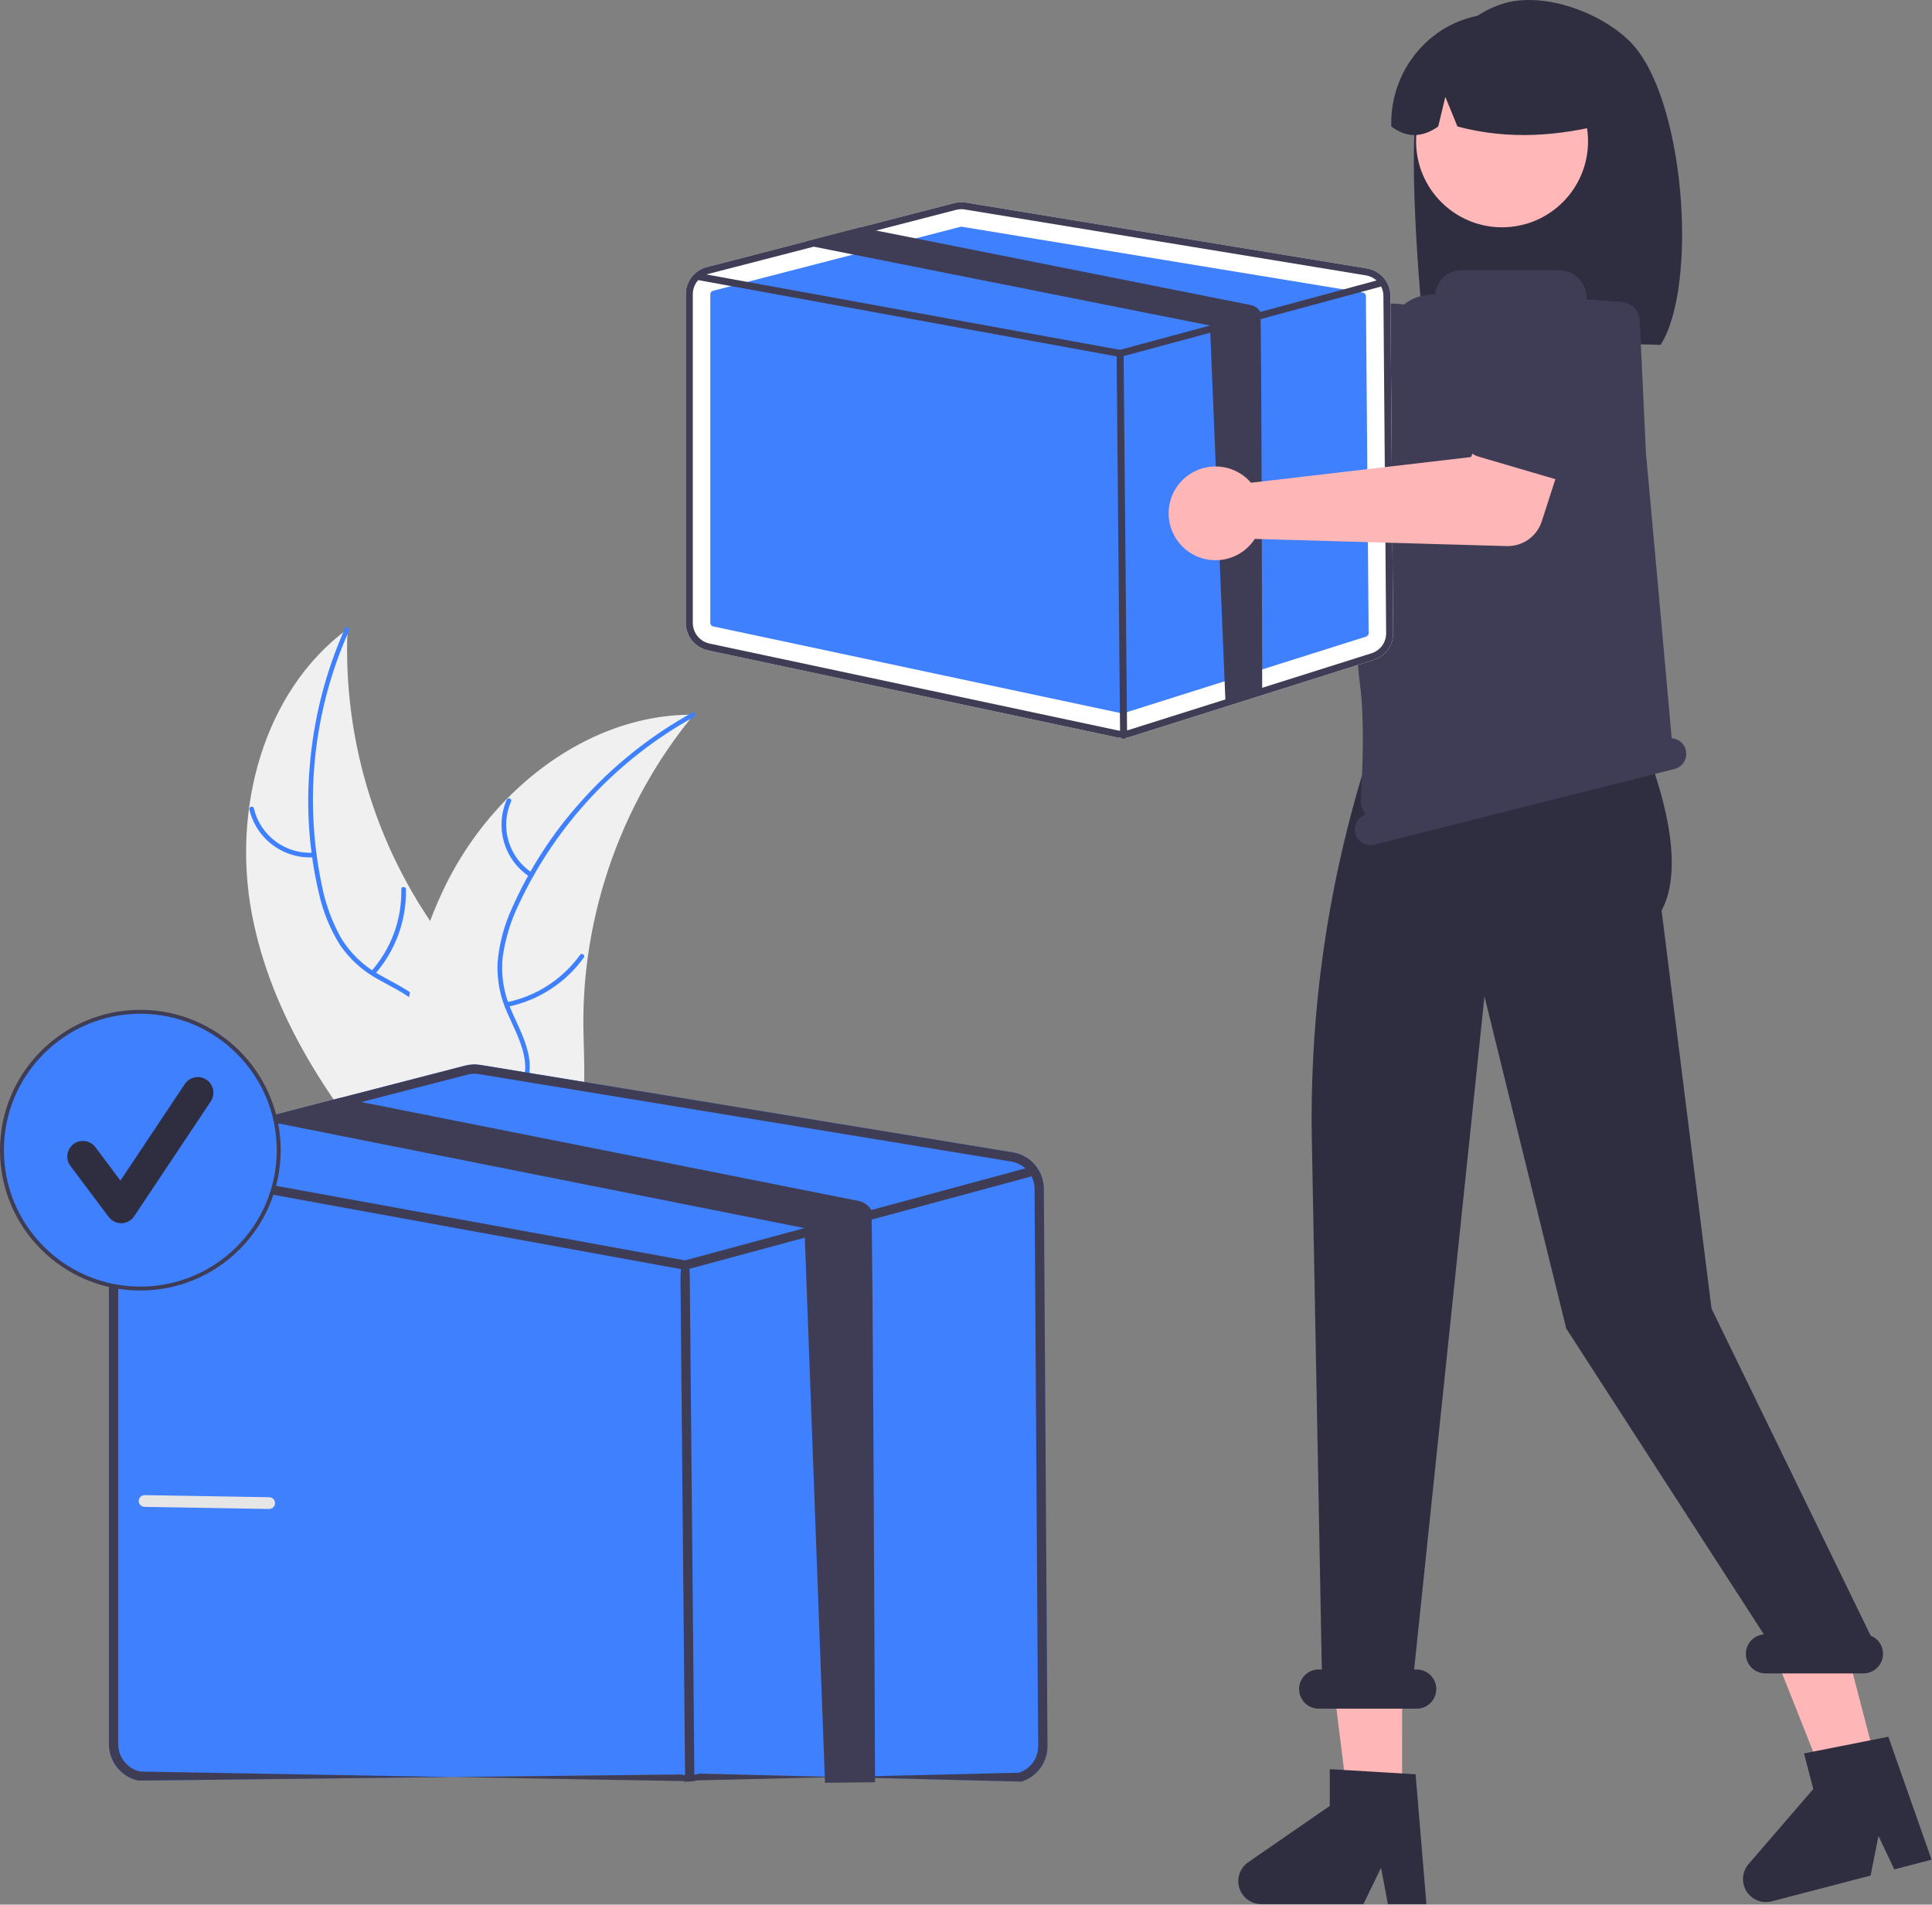 <svg width="493" height="486" viewBox="0 0 493 486" fill="none" xmlns="http://www.w3.org/2000/svg">
<rect x="0" y="0" width="493" height="486" fill="#808080" stroke="none"/>
<path d="M271.839 69.084C271.979 69.699 272.07 70.324 272.111 70.953L321.076 99.2L332.977 92.349L345.665 108.959L325.774 123.136C324.167 124.281 322.232 124.874 320.26 124.826C318.287 124.778 316.383 124.091 314.834 122.869L264.343 83.037C262.065 83.88 259.583 84.01 257.229 83.409C254.875 82.808 252.76 81.504 251.165 79.671C249.569 77.838 248.57 75.563 248.299 73.149C248.029 70.734 248.5 68.294 249.649 66.154C250.799 64.013 252.574 62.274 254.736 61.166C256.899 60.059 259.347 59.636 261.756 59.954C264.165 60.272 266.42 61.316 268.221 62.947C270.022 64.578 271.284 66.718 271.839 69.084Z" fill="#FFB6B6"/>
<path d="M321.755 96.082C321.911 95.361 322.22 94.683 322.661 94.092C323.103 93.502 323.666 93.014 324.314 92.662L346.919 80.345C349.93 78.073 353.718 77.087 357.454 77.604C361.19 78.121 364.569 80.099 366.849 83.104C369.128 86.108 370.124 89.894 369.616 93.631C369.109 97.369 367.14 100.752 364.141 103.04L346.023 121.446C345.506 121.971 344.882 122.378 344.193 122.641C343.504 122.903 342.767 123.014 342.032 122.965C341.296 122.917 340.58 122.711 339.931 122.36C339.282 122.01 338.717 121.524 338.273 120.936L322.674 100.253C322.23 99.665 321.918 98.988 321.759 98.268C321.601 97.548 321.599 96.802 321.755 96.082Z" fill="#3F3D56"/>
<path d="M362.142 24.476C365.394 14.11 372.791 4.603 383.02 1.099C393.249 -2.405 408.228 2.933 415.918 10.597C429.985 24.616 433.418 72.779 423.754 87.999C421.831 87.897 415.198 87.822 413.252 87.749L410.5 78.576V87.659C395.314 87.189 379.503 87.483 363.685 87.787C362.267 77.011 358.889 34.841 362.142 24.476Z" fill="#2F2E41"/>
<path d="M357.789 459.573H343.938L337.349 406.146L357.792 406.147L357.789 459.573Z" fill="#FFB6B6"/>
<path d="M479.043 450.96L465.64 454.453L445.787 404.416L465.569 399.261L479.043 450.96Z" fill="#FFB6B6"/>
<path d="M383.291 58C395.407 58 405.229 48.178 405.229 36.061C405.229 23.945 395.407 14.123 383.291 14.123C371.174 14.123 361.352 23.945 361.352 36.061C361.352 48.178 371.174 58 383.291 58Z" fill="#FFB7B7"/>
<path d="M368.216 7.494C372.431 4.924 377.26 3.534 382.196 3.469C387.133 3.404 391.996 4.666 396.278 7.124C400.559 9.581 404.102 13.144 406.535 17.44C408.969 21.736 410.203 26.606 410.11 31.542C398.151 34.599 385.407 35.877 371.903 32.278L368.816 24.723L366.996 32.284C362.864 35.19 358.876 35.185 355.033 32.268C354.87 27.346 356.001 22.467 358.315 18.12C360.628 13.772 364.043 10.108 368.216 7.494Z" fill="#2F2E41"/>
<path d="M363.986 485.874H354.157L352.403 476.594L347.91 485.874H321.841C320.592 485.874 319.375 485.475 318.369 484.734C317.362 483.994 316.619 482.951 316.247 481.758C315.875 480.565 315.894 479.284 316.302 478.103C316.709 476.922 317.483 475.902 318.512 475.192L339.329 460.815V451.433L361.225 452.74L363.986 485.874Z" fill="#2F2E41"/>
<path d="M492.888 474.531L483.377 477.01L479.339 468.473L477.331 478.586L452.106 485.161C450.897 485.476 449.619 485.397 448.458 484.934C447.297 484.471 446.315 483.65 445.654 482.589C444.993 481.529 444.689 480.285 444.785 479.039C444.882 477.793 445.374 476.611 446.19 475.664L462.707 456.501L460.341 447.423L481.859 443.165L492.888 474.531Z" fill="#2F2E41"/>
<path d="M477.344 417.361L436.743 333.914L423.997 232.348C432.785 216.027 416.465 182.819 416.465 182.819V168.876L353.244 180.803C340.314 216.071 334.043 253.433 334.752 290.99L337.299 426H336.5C335.174 426 333.902 426.527 332.964 427.465C332.027 428.402 331.5 429.674 331.5 431C331.5 432.326 332.027 433.598 332.964 434.536C333.902 435.473 335.174 436 336.5 436H361.5C362.826 436 364.098 435.473 365.035 434.536C365.973 433.598 366.5 432.326 366.5 431C366.5 429.674 365.973 428.402 365.035 427.465C364.098 426.527 362.826 426 361.5 426H360.855L378.802 254.243L399.67 339.001L450.1 417.04C448.814 417.141 447.616 417.736 446.759 418.7C445.902 419.665 445.452 420.924 445.504 422.213C445.556 423.502 446.105 424.721 447.037 425.614C447.968 426.506 449.21 427.003 450.5 427H475.5C476.663 427.001 477.789 426.597 478.686 425.856C479.582 425.116 480.193 424.086 480.411 422.944C480.629 421.802 480.443 420.619 479.883 419.6C479.323 418.581 478.425 417.789 477.344 417.361Z" fill="#2F2E41"/>
<path d="M430.18 191.367C429.973 190.551 429.512 189.822 428.864 189.284C428.217 188.746 427.415 188.427 426.575 188.372C425.742 178.845 420.236 117.743 420.026 115.951L420.018 115.875L418.424 81.817C418.366 80.58 417.855 79.408 416.987 78.524C416.12 77.641 414.957 77.108 413.721 77.027L405.301 76.476C405.185 76.472 405.076 76.424 404.995 76.341C404.915 76.258 404.87 76.147 404.87 76.031C404.87 75.101 404.687 74.18 404.331 73.321C403.975 72.462 403.454 71.681 402.796 71.024C402.138 70.366 401.358 69.845 400.499 69.489C399.639 69.133 398.719 68.95 397.789 68.95H372.858C371.243 68.95 369.684 69.54 368.473 70.609C367.262 71.678 366.483 73.151 366.282 74.754C366.271 74.864 366.219 74.966 366.136 75.039C366.052 75.113 365.945 75.152 365.834 75.15L365.831 75.15C362.998 75.091 360.238 76.05 358.052 77.853C355.866 79.655 354.398 82.182 353.915 84.974C350.507 104.805 343.676 149.814 347.054 174.836C348.229 183.547 347.695 196.648 347.25 203.936C347.206 204.64 347.301 205.346 347.531 206.014C347.76 206.681 348.118 207.297 348.586 207.826C347.592 208.112 346.748 208.774 346.232 209.671C345.715 210.567 345.568 211.63 345.82 212.633C346.079 213.662 346.736 214.545 347.647 215.089C348.558 215.633 349.647 215.793 350.676 215.534L427.28 196.223C428.308 195.964 429.192 195.307 429.736 194.396C430.28 193.485 430.44 192.396 430.18 191.367Z" fill="#3F3D56"/>
<path d="M354.803 75.49C354.792 73.804 354.185 72.177 353.089 70.896C351.992 69.616 350.478 68.765 348.815 68.495L246.458 51.686C245.476 51.524 244.471 51.568 243.508 51.817L219.52 58.02L205.757 61.583L180.356 68.149C178.823 68.547 177.465 69.443 176.496 70.696C175.527 71.949 175 73.488 175 75.072V158.965C175.008 160.6 175.573 162.184 176.602 163.454C177.631 164.725 179.063 165.607 180.66 165.954L284.918 188.137C285.408 188.242 285.907 188.294 286.408 188.291C287.137 188.293 287.863 188.182 288.559 187.964L350.501 168.403C351.963 167.947 353.238 167.031 354.139 165.793C355.039 164.554 355.517 163.058 355.5 161.527L354.803 75.49Z" fill="white"/>
<path d="M245.299 57.847C245.224 57.847 245.149 57.856 245.077 57.876L181.925 74.207C181.734 74.257 181.564 74.368 181.443 74.525C181.322 74.681 181.256 74.874 181.256 75.071V158.962C181.257 159.167 181.327 159.365 181.456 159.523C181.584 159.682 181.763 159.792 181.963 159.836L286.221 182.018C286.372 182.05 286.528 182.042 286.676 181.996L348.619 162.435C348.801 162.379 348.961 162.264 349.073 162.109C349.185 161.955 349.245 161.768 349.242 161.577L348.548 75.54C348.546 75.329 348.47 75.126 348.333 74.966C348.197 74.806 348.007 74.7 347.8 74.666L245.443 57.859C245.395 57.851 245.347 57.847 245.299 57.847Z" fill="#3F80FE"/>
<path d="M354.803 75.49C354.792 73.804 354.185 72.177 353.089 70.896C351.992 69.616 350.478 68.765 348.815 68.495L246.458 51.686C245.476 51.524 244.471 51.568 243.508 51.817L219.52 58.02L205.757 61.583L180.356 68.149C178.823 68.547 177.465 69.443 176.496 70.696C175.527 71.949 175 73.488 175 75.072V158.965C175.008 160.6 175.573 162.184 176.602 163.454C177.631 164.725 179.063 165.607 180.66 165.954L284.918 188.137C285.408 188.242 285.907 188.294 286.408 188.291C287.137 188.293 287.863 188.182 288.559 187.964L350.501 168.403C351.963 167.947 353.238 167.031 354.139 165.793C355.039 164.554 355.517 163.058 355.5 161.527L354.803 75.49ZM349.965 166.699L288.022 186.26C287.139 186.535 286.199 186.58 285.294 186.391L181.03 164.208C179.832 163.947 178.759 163.285 177.987 162.332C177.216 161.379 176.793 160.191 176.787 158.965V75.073C176.788 73.975 177.126 72.903 177.754 72.003C178.383 71.103 179.272 70.417 180.303 70.038C180.466 69.976 180.634 69.924 180.803 69.883L207.675 62.935L223.566 58.824L243.955 53.551C244.392 53.434 244.843 53.376 245.296 53.378C245.587 53.378 245.878 53.402 246.166 53.45L348.523 70.258C349.346 70.393 350.127 70.718 350.804 71.207C351.48 71.697 352.033 72.337 352.419 73.076C352.806 73.827 353.01 74.657 353.015 75.501L353.712 161.539C353.725 162.687 353.368 163.81 352.693 164.739C352.017 165.668 351.061 166.356 349.965 166.699Z" fill="#3F3D56"/>
<path d="M352.419 73.076C352.35 73.122 352.273 73.156 352.193 73.178L322.086 81.317L312.713 83.849L286.056 91.052C285.98 91.071 285.902 91.081 285.824 91.082C285.77 91.081 285.716 91.077 285.663 91.07L178.176 71.474L177.818 71.408C177.585 71.365 177.379 71.23 177.245 71.035C177.11 70.84 177.059 70.599 177.101 70.366C177.144 70.133 177.277 69.926 177.472 69.791C177.666 69.656 177.907 69.603 178.14 69.644L180.303 70.038L285.788 89.271L308.763 83.062L321.615 79.589L351.257 71.575L351.728 71.45C351.932 71.396 352.148 71.416 352.338 71.505C352.529 71.594 352.682 71.748 352.771 71.938C352.794 71.984 352.812 72.032 352.824 72.081C352.874 72.269 352.861 72.467 352.788 72.646C352.715 72.826 352.585 72.977 352.419 73.076Z" fill="#3F3D56"/>
<path d="M286.718 188.5C286.482 188.5 286.256 188.407 286.088 188.241C285.921 188.075 285.826 187.85 285.824 187.614L284.93 90.197C284.928 89.96 285.02 89.731 285.186 89.562C285.352 89.393 285.579 89.297 285.816 89.295H285.824C286.059 89.295 286.285 89.388 286.453 89.554C286.62 89.719 286.715 89.945 286.718 90.18L287.611 187.598C287.613 187.835 287.521 188.063 287.355 188.232C287.189 188.402 286.963 188.498 286.726 188.5H286.718Z" fill="#3F3D56"/>
<path d="M322.086 176.649L312.713 179.181L308.763 83.062L207.967 63.007C207.868 62.989 207.771 62.966 207.675 62.935C206.901 62.715 206.224 62.238 205.756 61.583L219.52 58.02L223.566 58.824L319.208 77.849C319.711 77.948 320.186 78.155 320.602 78.456C321.017 78.756 321.363 79.142 321.615 79.589C321.913 80.107 322.08 176.029 322.086 176.649Z" fill="#3F3D56"/>
<path d="M317.887 121.846C318.366 122.256 318.813 122.703 319.222 123.183L375.368 116.626L380.828 104.026L400.922 109.781L393.423 133.027C392.817 134.905 391.618 136.536 390.007 137.674C388.395 138.813 386.458 139.398 384.485 139.342L320.2 137.515C318.875 139.552 316.962 141.137 314.714 142.059C312.466 142.982 309.991 143.198 307.617 142.68C305.243 142.161 303.084 140.932 301.426 139.156C299.767 137.38 298.689 135.142 298.334 132.738C297.979 130.334 298.365 127.88 299.439 125.7C300.513 123.521 302.226 121.72 304.348 120.538C306.471 119.355 308.903 118.847 311.322 119.081C313.74 119.315 316.03 120.279 317.887 121.846Z" fill="#FFB6B6"/>
<path d="M374.052 113.718C373.747 113.047 373.589 112.318 373.591 111.581C373.593 110.844 373.754 110.116 374.063 109.447L384.851 86.073C385.911 82.453 388.363 79.402 391.669 77.587C394.975 75.773 398.866 75.344 402.488 76.394C406.11 77.444 409.168 79.887 410.992 83.189C412.815 86.49 413.255 90.379 412.214 94.004L408.662 119.586C408.56 120.316 408.302 121.016 407.906 121.637C407.51 122.259 406.985 122.788 406.365 123.188C405.746 123.588 405.049 123.85 404.319 123.956C403.59 124.062 402.846 124.01 402.139 123.802L377.279 116.517C376.571 116.31 375.917 115.953 375.36 115.47C374.803 114.987 374.357 114.389 374.052 113.718Z" fill="#3F3D56"/>
<path d="M64.231 232.997C59.293 206.57 67.067 176.506 88.673 160.51C87.449 189.72 96.596 218.421 114.495 241.536C121.431 250.425 130.07 259.59 129.802 270.862C129.635 277.875 125.842 284.409 120.843 289.331C115.845 294.254 109.687 297.803 103.603 301.296L102.656 302.769C84.822 282.653 69.168 259.423 64.231 232.997Z" fill="#F0F0F0"/>
<path d="M89.067 160.914C79.989 181.23 77.544 203.89 82.078 225.675C82.971 230.383 84.6 234.92 86.906 239.12C89.284 243.138 92.695 246.447 96.784 248.701C100.555 250.88 104.664 252.672 107.839 255.729C109.441 257.318 110.689 259.228 111.502 261.334C112.314 263.439 112.672 265.692 112.552 267.946C112.4 273.568 110.237 278.801 107.944 283.844C105.397 289.444 102.664 295.221 102.829 301.516C102.849 302.279 101.664 302.266 101.644 301.504C101.357 290.55 109.276 281.753 111.041 271.243C111.864 266.338 111.214 261.156 107.766 257.354C104.751 254.03 100.515 252.178 96.678 250.005C92.657 247.865 89.221 244.772 86.671 240.997C84.159 236.928 82.357 232.461 81.344 227.788C78.894 217.303 78.109 206.499 79.016 195.77C79.983 183.52 83.038 171.525 88.05 160.305C88.361 159.611 89.376 160.224 89.067 160.914Z" fill="#3F80FE"/>
<path d="M80.205 218.747C76.447 219.011 72.717 217.931 69.681 215.699C66.646 213.468 64.502 210.23 63.634 206.563C63.461 205.821 64.606 205.517 64.78 206.26C65.582 209.676 67.579 212.692 70.41 214.764C73.241 216.837 76.719 217.829 80.218 217.562C80.978 217.505 80.961 218.69 80.205 218.747Z" fill="#3F80FE"/>
<path d="M94.727 247.848C99.829 242.079 102.569 234.598 102.4 226.898C102.383 226.135 103.568 226.149 103.585 226.911C103.745 234.924 100.878 242.703 95.556 248.695C95.048 249.266 94.222 248.416 94.727 247.848Z" fill="#3F80FE"/>
<path d="M177.032 182.369C176.73 182.738 176.428 183.107 176.129 183.486C172.093 188.47 168.469 193.773 165.292 199.344C165.039 199.771 164.79 200.207 164.55 200.64C157.039 214.143 152.101 228.923 149.985 244.229C149.149 250.32 148.777 256.466 148.874 262.614C149.007 271.104 149.827 280.299 147.225 288.107C146.963 288.925 146.65 289.726 146.288 290.505L104.527 303.81C104.417 303.793 104.309 303.785 104.199 303.768L102.556 304.376C102.528 304.059 102.507 303.73 102.48 303.413C102.464 303.229 102.456 303.043 102.44 302.859C102.432 302.736 102.424 302.612 102.41 302.501C102.407 302.46 102.405 302.419 102.405 302.388C102.391 302.277 102.389 302.172 102.378 302.071C102.254 300.232 102.139 298.39 102.043 296.541C102.04 296.532 102.04 296.532 102.046 296.519C101.33 282.443 101.782 268.182 104.384 254.444C104.462 254.031 104.537 253.608 104.635 253.189C105.842 247.003 107.553 240.926 109.75 235.018C110.964 231.788 112.34 228.62 113.874 225.529C117.853 217.548 123.062 210.243 129.311 203.881C141.769 191.2 158.145 182.646 175.691 182.376C176.14 182.37 176.58 182.366 177.032 182.369Z" fill="#F0F0F0"/>
<path d="M177.107 182.929C157.628 193.685 142.032 210.305 132.536 230.429C130.415 234.725 128.984 239.329 128.296 244.07C127.776 248.71 128.507 253.406 130.415 257.668C132.114 261.678 134.316 265.582 135.011 269.935C135.333 272.169 135.18 274.445 134.561 276.615C133.942 278.785 132.871 280.8 131.419 282.527C127.912 286.925 123.034 289.8 118.167 292.447C112.762 295.385 107.102 298.351 103.443 303.477C103 304.099 102.062 303.374 102.505 302.754C108.87 293.835 120.49 291.579 128.227 284.249C131.837 280.829 134.438 276.301 133.974 271.189C133.568 266.72 131.301 262.691 129.545 258.646C127.624 254.515 126.742 249.977 126.979 245.427C127.423 240.666 128.674 236.015 130.678 231.674C135.035 221.828 140.913 212.728 148.096 204.708C156.244 195.509 165.905 187.771 176.662 181.831C177.328 181.463 177.769 182.564 177.107 182.929Z" fill="#3F80FE"/>
<path d="M135.212 223.769C132.052 221.718 129.724 218.61 128.644 215C127.564 211.39 127.802 207.515 129.316 204.064C129.625 203.367 130.723 203.814 130.414 204.512C128.998 207.723 128.776 211.333 129.789 214.692C130.802 218.051 132.982 220.938 135.936 222.831C136.577 223.243 135.85 224.179 135.212 223.769Z" fill="#3F80FE"/>
<path d="M129.286 255.748C136.833 254.213 143.525 249.89 148.026 243.641C148.472 243.021 149.41 243.745 148.965 244.364C144.268 250.858 137.296 255.343 129.438 256.923C128.689 257.073 128.541 255.897 129.286 255.748Z" fill="#3F80FE"/>
<path d="M266.367 303.326C266.353 301.09 265.547 298.93 264.092 297.231C262.638 295.532 260.629 294.403 258.421 294.045L122.607 271.742C121.304 271.527 119.971 271.586 118.693 271.916L86.864 280.146L68.602 284.874L34.899 293.586C32.865 294.114 31.063 295.303 29.777 296.966C28.491 298.628 27.793 300.671 27.792 302.773V445.087C27.802 447.256 28.552 449.358 29.917 451.044C31.283 452.73 33.182 453.9 35.303 454.36L173.639 452.794C174.289 452.934 174.951 453.002 175.616 452.999C176.583 453.001 177.546 452.855 178.47 452.565L260.659 454.61C262.598 454.005 264.291 452.79 265.486 451.147C266.681 449.503 267.314 447.518 267.292 445.486L266.367 303.326Z" fill="#3F80FE"/>
<path d="M266.367 303.326C266.353 301.09 265.547 298.93 264.092 297.231C262.638 295.532 260.629 294.403 258.421 294.045L122.607 271.742C121.304 271.527 119.971 271.586 118.693 271.916L86.864 280.146L68.602 284.874L34.899 293.586C32.865 294.114 31.063 295.303 29.777 296.966C28.491 298.628 27.793 300.671 27.792 302.773V445.087C27.802 447.256 28.552 449.358 29.917 451.044C31.283 452.73 33.182 453.9 35.303 454.36L173.639 452.794C174.289 452.934 174.951 453.002 175.616 452.999C176.583 453.001 177.546 452.855 178.47 452.565L260.659 454.61C262.598 454.005 264.291 452.79 265.486 451.147C266.681 449.503 267.314 447.518 267.292 445.486L266.367 303.326ZM259.947 452.349L177.758 454.304C176.585 454.669 175.339 454.729 174.137 454.478L35.793 452.044C34.203 451.698 32.779 450.819 31.756 449.555C30.732 448.29 30.171 446.714 30.164 445.087V302.773C30.165 301.316 30.612 299.894 31.447 298.7C32.281 297.505 33.461 296.595 34.828 296.092C35.045 296.011 35.267 295.942 35.492 295.887L71.148 286.668L92.233 281.213L119.286 274.217C119.866 274.062 120.465 273.985 121.065 273.987C121.452 273.987 121.838 274.019 122.219 274.082L258.034 296.385C259.127 296.564 260.163 296.995 261.06 297.644C261.958 298.293 262.692 299.142 263.204 300.124C263.717 301.12 263.988 302.222 263.995 303.342L264.92 445.502C264.937 447.026 264.463 448.515 263.567 449.749C262.671 450.982 261.402 451.894 259.947 452.349Z" fill="#3F3D56"/>
<path d="M263.204 300.124C263.112 300.185 263.011 300.23 262.904 300.259L222.956 311.058L210.52 314.418L175.149 323.976C175.048 324.001 174.945 324.014 174.841 324.016C174.769 324.014 174.698 324.009 174.627 324L32.006 297.997L31.531 297.91C31.222 297.852 30.949 297.674 30.771 297.415C30.593 297.156 30.524 296.837 30.581 296.528C30.637 296.219 30.814 295.944 31.072 295.765C31.33 295.586 31.649 295.516 31.958 295.57L34.828 296.092L174.793 321.612L205.278 313.374L222.331 308.765L261.663 298.132L262.287 297.966C262.557 297.895 262.844 297.921 263.097 298.039C263.349 298.158 263.553 298.361 263.671 298.614C263.701 298.675 263.725 298.738 263.742 298.804C263.807 299.052 263.79 299.315 263.693 299.553C263.596 299.792 263.425 299.992 263.204 300.124Z" fill="#3F3D56"/>
<path d="M176.027 453.276C175.376 453.276 174.847 452.753 174.841 456.101L173.655 326.841C173.649 322.186 174.175 321.65 174.83 321.644H174.841C175.491 321.644 176.02 322.167 176.027 326.819L177.212 456.08C177.219 452.734 176.692 453.27 176.037 453.276H176.027Z" fill="#3F3D56"/>
<path d="M223.292 454.776L210.52 454.911L205.278 313.374L71.535 286.763C71.404 286.74 71.275 286.708 71.148 286.668C70.12 286.376 69.223 285.743 68.602 284.874L86.864 280.146L92.233 281.213L219.137 306.457C219.805 306.589 220.435 306.863 220.987 307.262C221.538 307.66 221.997 308.173 222.331 308.765C222.726 309.453 223.284 453.954 223.292 454.776Z" fill="#3F3D56"/>
<path d="M71.122 293.489C71.122 312.991 55.313 328.8 35.811 328.8C16.309 328.8 0.5 312.991 0.5 293.489C0.5 273.987 16.309 258.178 35.811 258.178C55.313 258.178 71.122 273.987 71.122 293.489Z" fill="#3F80FE" stroke="#3F3D56"/>
<path d="M30.926 312.127C30.307 312.127 29.697 311.983 29.144 311.706C28.591 311.43 28.11 311.028 27.739 310.533L17.969 297.507C17.335 296.661 17.063 295.599 17.213 294.553C17.362 293.507 17.921 292.564 18.766 291.93C19.611 291.296 20.674 291.024 21.72 291.173C22.765 291.323 23.709 291.882 24.343 292.727L30.735 301.248L47.151 276.624C47.44 276.187 47.813 275.811 48.248 275.519C48.683 275.226 49.171 275.022 49.685 274.919C50.199 274.815 50.728 274.814 51.242 274.915C51.757 275.016 52.246 275.218 52.682 275.509C53.118 275.8 53.493 276.174 53.784 276.61C54.075 277.045 54.278 277.534 54.38 278.048C54.482 278.563 54.481 279.092 54.378 279.606C54.276 280.12 54.072 280.608 53.78 281.044L34.24 310.353C33.887 310.883 33.412 311.321 32.854 311.629C32.297 311.937 31.673 312.108 31.037 312.126C31 312.126 30.963 312.127 30.926 312.127Z" fill="#2F2E41"/>
<path d="M68.987 385.013C68.878 385.035 68.766 385.046 68.655 385.044L36.879 384.509C36.482 384.501 36.104 384.337 35.828 384.051C35.552 383.765 35.401 383.381 35.407 382.984C35.414 382.587 35.578 382.208 35.863 381.932C36.148 381.655 36.532 381.503 36.929 381.509L68.705 382.044C69.074 382.05 69.427 382.192 69.698 382.443C69.969 382.693 70.138 383.035 70.173 383.402C70.208 383.77 70.106 384.137 69.887 384.434C69.668 384.731 69.348 384.937 68.987 385.013Z" fill="#E6E6E6"/>
</svg>
